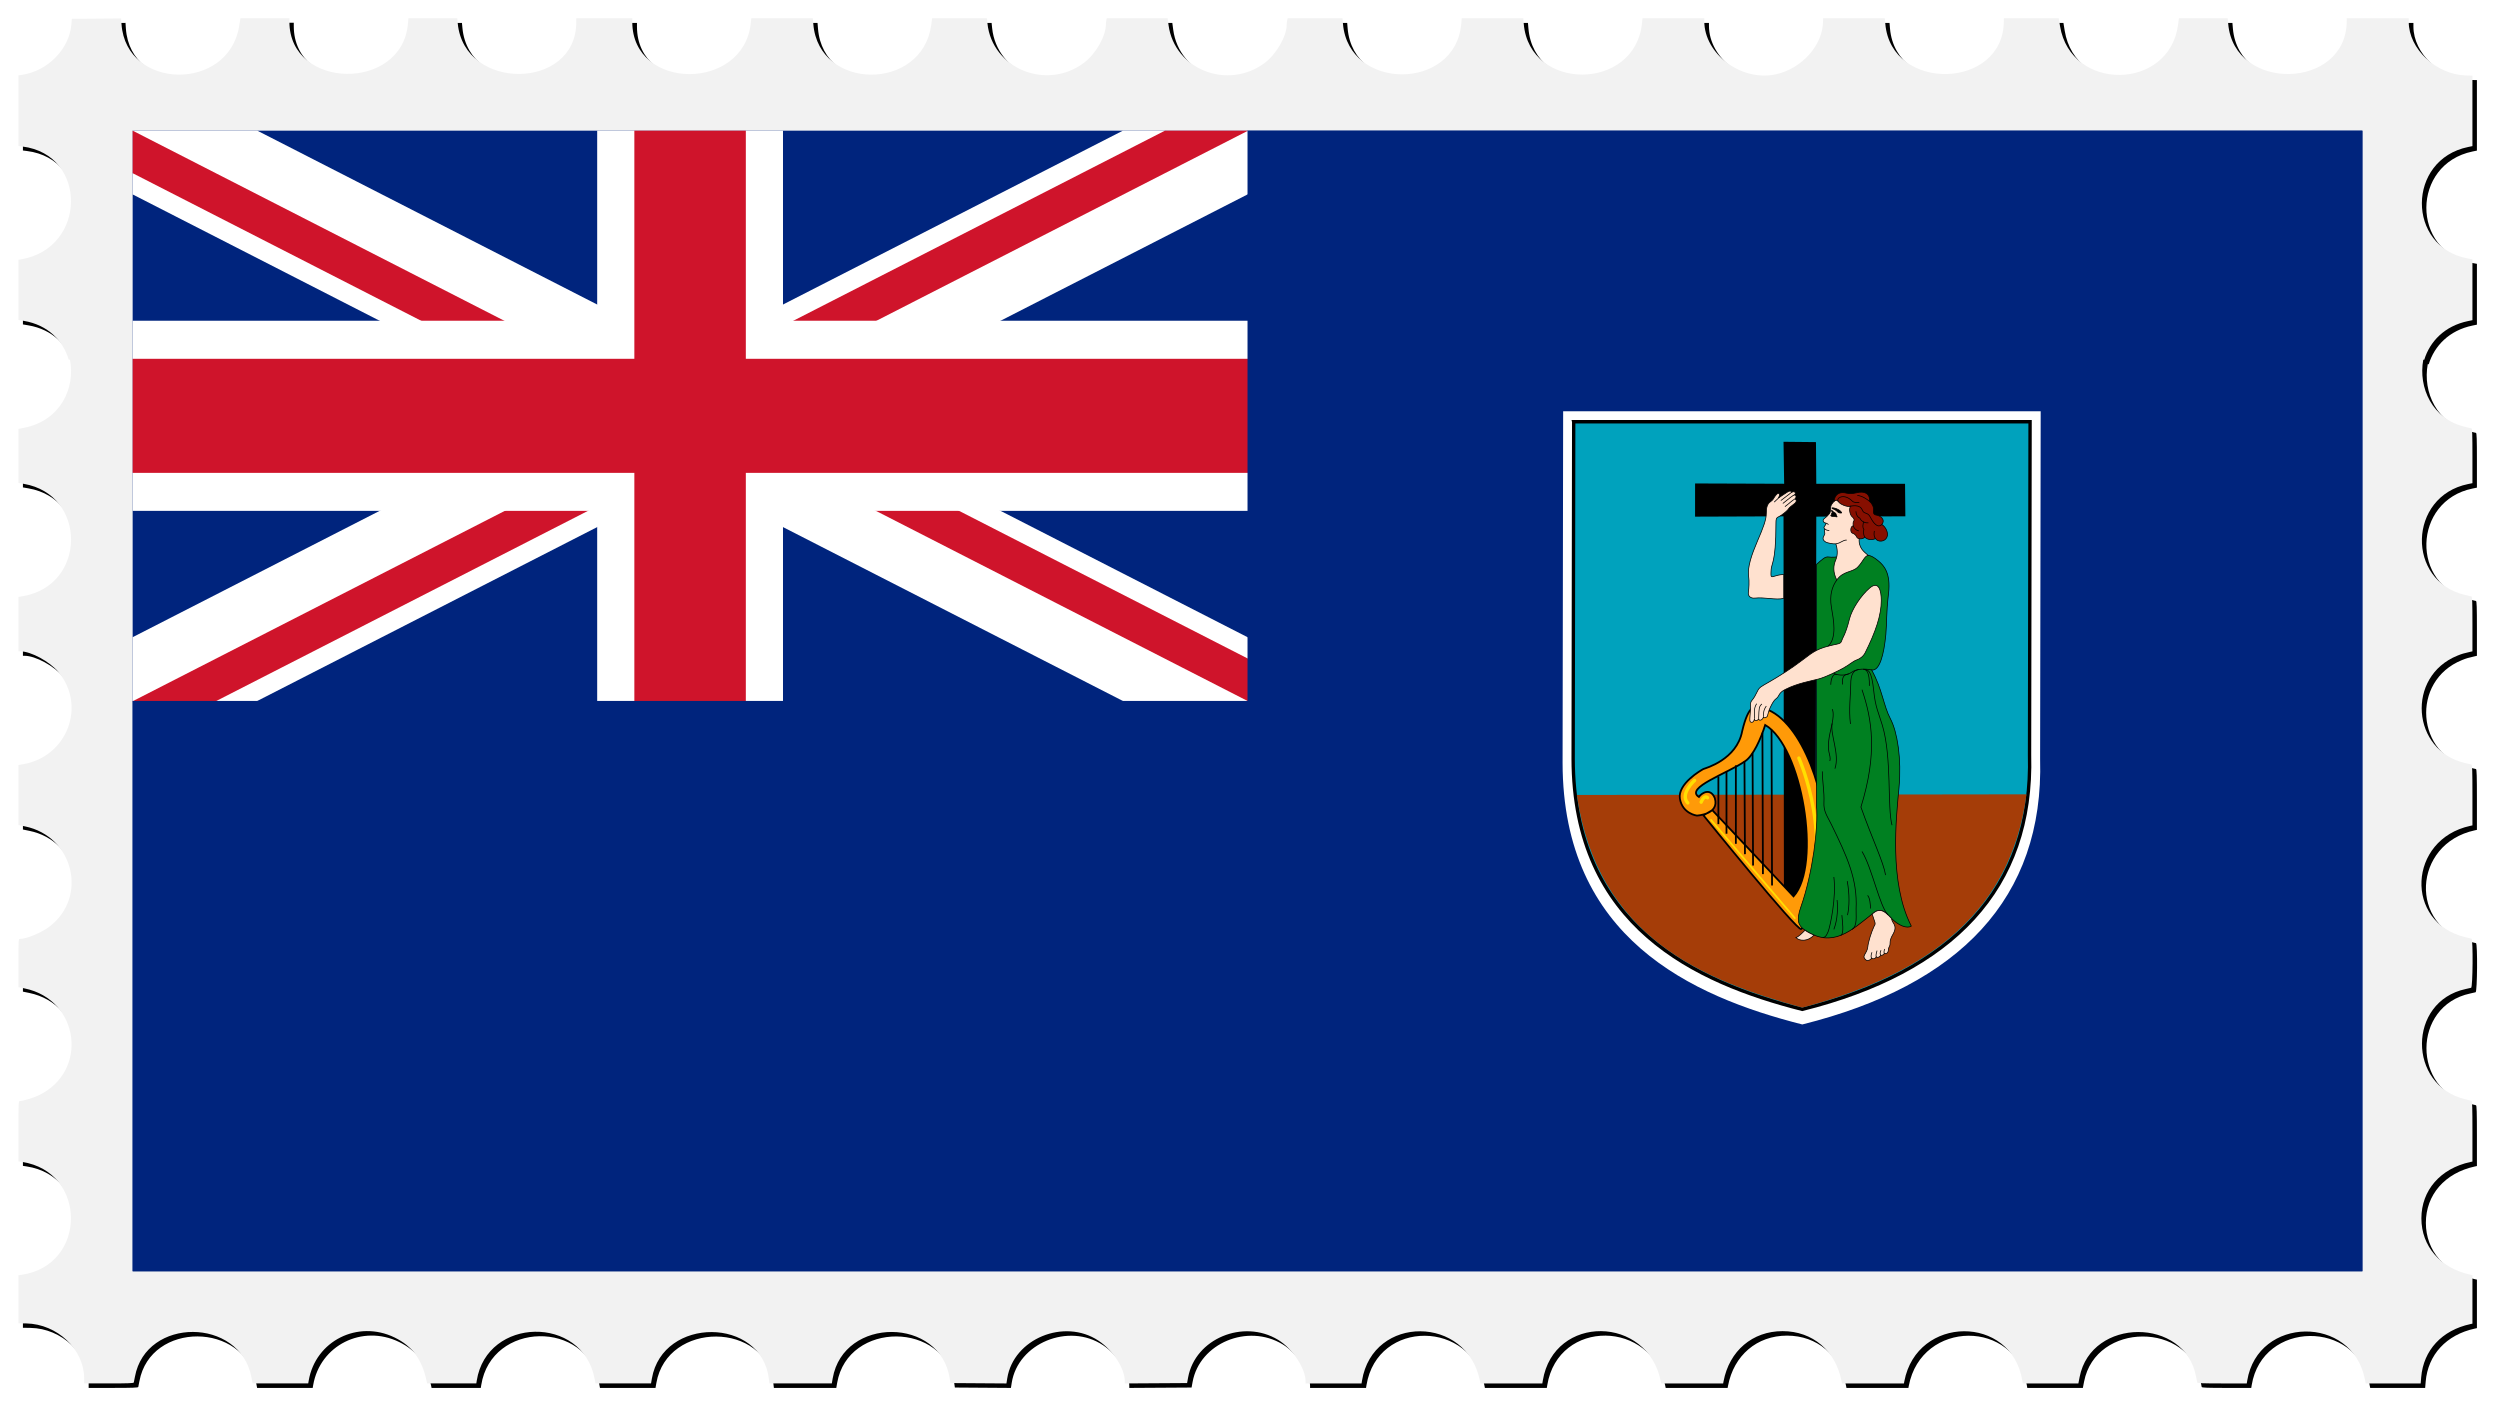 <?xml version="1.0" encoding="UTF-8" standalone="no"?>
<svg id="svg4137" xmlns:rdf="http://www.w3.org/1999/02/22-rdf-syntax-ns#" xmlns="http://www.w3.org/2000/svg" height="1888.6" viewBox="0 0 3346.565 1888.584" width="3346.6" version="1.1" xmlns:cc="http://creativecommons.org/ns#" xmlns:dc="http://purl.org/dc/elements/1.1/">
<defs id="defs4141">
<filter id="filter6669" style="color-interpolation-filters:sRGB" height="1.034" width="1.019" y="-.017" x="-.009">
<feGaussianBlur id="feGaussianBlur6671" stdDeviation="12.781"/>
</filter>
<clipPath id="clipPath4612" clipPathUnits="userSpaceOnUse">
<path id="path4614" fill="#00247d" d="m80 40.051v200 200h800v-200-200h-400-400z"/>
</clipPath>
<clipPath id="c-0">
<path id="path5-6" d="m0 0v150h700v150h-100zm600 0h-300v350h-300v-50z"/>
</clipPath>
</defs>
<g id="g4304">
<path id="path6667" d="m168.39 30.675-33.106 0.264-33.106 0.262-0.625 7.5c-2.745 32.939-31.559 62.331-66.195 67.525l-4.68 0.703v47.271 47.27l5.305 0.664c87.639 10.95 86.353 135.92-1.555 151.01l-3.75 0.645v40.26 40.26l7.25 1.225c32.588 5.504 52.666 26.888 60.043 51.945h1.621c7.535 37.886-12.641 81.409-60.779 91.064l-8.135 1.631v36.154 36.154l7.125 1.223c84.85 14.55 84.231 135.48-0.769 150.28l-6.356 1.107v36.396 36.396h2.311c14.445 0 39.573 13.657 51.363 27.916 37.423 45.258 11.534 112.93-47.107 123.15l-6.566 1.145v40.172 40.172l8.75 1.791c64.937 13.295 84.777 94.403 32.811 134.14-10.728 8.203-30.73 16.522-39.721 16.522-1.749 0-1.84 1.603-1.84 32.275v32.275l8.352 1.719c73.667 15.164 86.001 111.24 18.393 143.27-6.865 3.252-20.917 7.463-24.904 7.463-1.756 0-1.84 1.837-1.84 40.387v40.387l4.68 0.703c87.501 13.122 87.501 137.93 0 151.05l-4.68 0.703v32.137 32.135l10.25 0.178c41.71 0.722 77.649 34.737 77.734 73.572l0.016 6.75h33.031c25.576 0 33.108-0.282 33.373-1.25 0.188-0.688 0.883-4.175 1.543-7.75 14.816-80.196 140.34-79.771 155.91 0.527l1.643 8.467h37.205 37.203l0.645-3.75c9.138-53.208 65.77-81.661 114.95-57.75 23.808 11.576 36.816 29.364 42.963 58.75l0.574 2.75h32.936 32.936l0.596-3.75c13.59-85.611 141.56-87.912 157.7-2.836l1.248 6.586h37.17 37.17l1.149-6.601c14.518-83.37 147.04-82.65 156.65 0.852l0.662 5.75h41.768 41.77l1.172-6.75c14.481-83.357 144.77-82.633 156.79 0.871l0.773 5.379 37.514 0.262 37.512 0.262 1.076-6.828c8.336-52.942 76.344-80.993 122.17-50.393 19.714 13.163 35.197 37.11 35.197 54.438v2.781l41.693-0.26 41.695-0.262 1.367-7.5c9.456-51.829 73.815-78.703 120.53-50.328 19.182 11.652 36.719 38.186 36.719 55.559v2.769h37.455 37.455l0.615-3.75c14.565-88.653 141.13-87.852 157.99 1l0.521 2.75h41.438 41.434l0.617-3.75c14.652-89.183 140.61-87.988 158.07 1.5l0.438 2.25h41.463 41.463l0.519-2.75c7.753-40.865 38.755-67.25 79.018-67.25 40.3 0 71.257 26.347 79.016 67.25l0.521 2.75h41.463 41.463l0.519-2.75c16.866-88.901 143.42-89.702 157.99-1l0.615 3.75h37.205 37.205l1.643-8.467c15.548-80.17 141.31-80.595 155.92-0.527 0.652 3.575 1.341 7.062 1.529 7.75 0.265 0.968 7.788 1.25 33.328 1.25h32.984l0.617-3.75c14.221-86.557 140.47-88.16 157.48-2l1.137 5.75h36.785 36.785l0.684-8.25c3.006-36.224 27.718-62.938 65.854-71.191l2.75-0.596v-32.463-32.461l-2.75-0.596c-40.097-8.679-65.588-38-65.588-75.443 0-37.472 25.461-66.756 65.588-75.441l2.75-0.596v-40.512c0-31.573-0.276-40.583-1.25-40.832-0.688-0.176-4.4-1.071-8.25-1.988-77.675-18.498-77.295-130.95 0.5-147.62 3.025-0.648 6.287-1.396 7.25-1.66 2.265-0.621 2.756-65.15 0.5-65.727-0.688-0.176-4.4-1.071-8.25-1.988-81.91-19.507-76.863-130.98 6.75-149.07l2.75-0.596v-40.512c0-31.547-0.277-40.595-1.25-40.881-0.688-0.202-4.4-1.082-8.25-1.957-72.239-16.419-79.512-116.12-10.5-143.92 5.883-2.37 8.377-3.109 17.25-5.107l2.75-0.619v-36.512c0-28.347-0.28-36.596-1.25-36.881-0.688-0.202-4.4-1.094-8.25-1.982-79.578-18.36-76.705-132.17 3.75-148.56l5.75-1.172v-36.461c0-28.306-0.28-36.543-1.25-36.828-0.688-0.202-4.374-1.091-8.193-1.976-44.63-10.345-63.242-52.943-56.359-90.004h1.324c7.5-24.307 27.131-45.231 58.728-51.738l5.75-1.184v-40.701-40.701l-6.504-1.234c-81.999-15.555-81.409-132.26 0.754-149.18l5.75-1.184-0.01-47.18-0.01-47.18-8.736-0.217h-0.01c-39.588-0.995-76.234-35.338-76.234-71.443v-4.84h-41.5-41.5v3.543c0 92.315-150.89 95.886-158.68 3.756l-0.615-7.299h-32.674-32.674l-1.176 8.832c-11.773 88.423-143.65 89.722-157.99 1.557l-1.69-10.385h-36.75-36.75v3.543c0 92.358-150.89 95.929-158.68 3.756l-0.615-7.299h-41.354-41.354v3.543c0 32.139-28.277 63.994-63.5 71.533-45.882 9.821-95.5-27.203-95.5-71.26v-3.816h-41.363-41.361l-0.684 6.75c-9.234 91.163-150.57 91.653-158.27 0.549l-0.615-7.299h-41.207-41.207l-0.625 7.385c-7.627 90.231-150.71 90.223-158.34-0.01l-0.623-7.375h-36.728-36.728l-0.625 3.125c-0.344 1.719-0.625 4.335-0.625 5.816 0 15.126-14.074 39.423-29.463 50.863-49.549 36.836-120.77 8.742-128.69-50.766l-1.205-9.039h-40.703-40.703l-0.602 2.25c-0.332 1.238-0.61 3.796-0.617 5.686-0.064 16.181-13.528 39.8-29.508 51.768-50.063 37.492-122.91 7.612-129.09-52.953l-0.689-6.75h-36.682-36.682l-1.176 8.83c-11.916 89.495-150.57 88.547-157.85-1.08l-0.629-7.75h-41.213-41.215l-0.648 6.33c-9.433 92.073-158.63 90.764-158.63-1.395v-4.939h-37.5-37.5v5.34c0 91.384-150.07 92.718-158.65 1.41l-0.635-6.75h-32.711-32.709l-0.617 7.25c-8.17 91.024-159.08 88.464-159.08-2.953v-4.553h-32.791-32.789l-1.633 10.299c-14.023 88.403-151.44 86.17-157.54-2.561l-0.535-7.764z" filter="url(#filter6669)"/>
<path id="path4687" d="m162.39 24.675-33.106 0.264-33.105 0.262-0.625 7.5c-2.745 32.939-31.56 62.331-66.195 67.525l-4.68 0.703v47.271 47.27l5.305 0.664c87.639 10.95 86.353 135.92-1.555 151.01l-3.75 0.645v40.26 40.26l7.25 1.225c32.588 5.504 52.666 26.888 60.043 51.945h1.621c7.535 37.886-12.641 81.409-60.779 91.064l-8.135 1.631v36.154 36.154l7.125 1.223c84.85 14.55 84.231 135.48-0.769 150.28l-6.356 1.107v36.396 36.396h2.311c14.445 0 39.573 13.657 51.363 27.916 37.423 45.258 11.534 112.93-47.107 123.15l-6.566 1.145v40.172 40.172l8.75 1.791c64.937 13.295 84.777 94.403 32.811 134.14-10.728 8.203-30.73 16.522-39.721 16.522-1.749 0-1.84 1.603-1.84 32.275v32.275l8.352 1.719c73.667 15.164 86.001 111.24 18.393 143.27-6.865 3.252-20.917 7.463-24.904 7.463-1.756 0-1.84 1.837-1.84 40.387v40.387l4.68 0.703c87.501 13.122 87.501 137.93 0 151.05l-4.68 0.703v32.137 32.135l10.25 0.178c41.71 0.722 77.649 34.737 77.734 73.572l0.016 6.75h33.031c25.576 0 33.108-0.282 33.373-1.25 0.188-0.688 0.883-4.175 1.543-7.75 14.816-80.196 140.34-79.771 155.91 0.527l1.643 8.467h37.205 37.203l0.645-3.75c9.138-53.208 65.77-81.661 114.95-57.75 23.808 11.576 36.816 29.364 42.963 58.75l0.574 2.75h32.936 32.936l0.596-3.75c13.59-85.611 141.56-87.912 157.7-2.836l1.248 6.586h37.17 37.17l1.149-6.601c14.518-83.37 147.04-82.65 156.65 0.852l0.662 5.75h41.768 41.77l1.172-6.75c14.481-83.357 144.77-82.633 156.79 0.871l0.773 5.379 37.514 0.262 37.512 0.262 1.076-6.828c8.336-52.942 76.344-80.993 122.17-50.393 19.714 13.163 35.197 37.11 35.197 54.438v2.781l41.693-0.26 41.695-0.262 1.367-7.5c9.456-51.829 73.815-78.703 120.53-50.328 19.182 11.652 36.719 38.186 36.719 55.559v2.769h37.455 37.455l0.615-3.75c14.565-88.653 141.13-87.852 157.99 1l0.521 2.75h41.438 41.434l0.617-3.75c14.652-89.183 140.61-87.988 158.07 1.5l0.438 2.25h41.463 41.463l0.519-2.75c7.753-40.865 38.755-67.25 79.018-67.25 40.3 0 71.257 26.347 79.016 67.25l0.521 2.75h41.463 41.463l0.519-2.75c16.866-88.901 143.42-89.702 157.99-1l0.615 3.75h37.205 37.205l1.643-8.467c15.548-80.17 141.31-80.595 155.92-0.527 0.652 3.575 1.341 7.062 1.529 7.75 0.265 0.968 7.788 1.25 33.328 1.25h32.984l0.617-3.75c14.221-86.557 140.47-88.16 157.48-2l1.137 5.75h36.785 36.785l0.684-8.25c3.006-36.224 27.718-62.938 65.854-71.191l2.75-0.596v-32.463-32.461l-2.75-0.596c-40.097-8.679-65.588-38-65.588-75.443 0-37.472 25.461-66.756 65.588-75.441l2.75-0.596v-40.512c0-31.573-0.276-40.583-1.25-40.832-0.688-0.176-4.4-1.071-8.25-1.988-77.675-18.498-77.295-130.95 0.5-147.62 3.025-0.648 6.287-1.396 7.25-1.66 2.265-0.621 2.756-65.15 0.5-65.727-0.688-0.176-4.4-1.071-8.25-1.988-81.91-19.507-76.863-130.98 6.75-149.07l2.75-0.596v-40.512c0-31.547-0.277-40.595-1.25-40.881-0.688-0.202-4.4-1.082-8.25-1.957-72.239-16.419-79.512-116.12-10.5-143.92 5.883-2.37 8.377-3.109 17.25-5.107l2.75-0.619v-36.512c0-28.347-0.28-36.596-1.25-36.881-0.688-0.202-4.4-1.094-8.25-1.982-79.578-18.36-76.705-132.17 3.75-148.56l5.75-1.172v-36.461c0-28.306-0.28-36.543-1.25-36.828-0.688-0.202-4.374-1.091-8.193-1.976-44.63-10.345-63.242-52.943-56.359-90.004h1.324c7.5-24.307 27.131-45.231 58.728-51.738l5.75-1.184v-40.701-40.701l-6.504-1.234c-81.999-15.555-81.409-132.26 0.754-149.18l5.75-1.184-0.01-47.18-0.01-47.18-8.736-0.217h-0.01c-39.9-1.251-76.5-35.594-76.5-71.7v-4.84h-41.5-41.5v3.543c0 92.315-150.89 95.886-158.68 3.756l-0.615-7.299h-32.674-32.674l-1.176 8.832c-11.773 88.423-143.65 89.722-157.99 1.557l-1.69-10.385h-36.75-36.75v3.543c0 92.358-150.89 95.929-158.68 3.756l-0.615-7.299h-41.354-41.354v3.543c0 32.139-28.277 63.994-63.5 71.533-45.882 9.821-95.5-27.203-95.5-71.26v-3.816h-41.363-41.361l-0.684 6.75c-9.234 91.163-150.57 91.653-158.27 0.549l-0.615-7.299h-41.207-41.207l-0.625 7.385c-7.627 90.231-150.71 90.223-158.34-0.01l-0.623-7.375h-36.728-36.728l-0.625 3.125c-0.344 1.719-0.625 4.335-0.625 5.816 0 15.126-14.074 39.423-29.463 50.863-49.549 36.836-120.77 8.742-128.69-50.766l-1.205-9.039h-40.703-40.703l-0.602 2.25c-0.332 1.238-0.61 3.796-0.617 5.686-0.064 16.181-13.528 39.8-29.508 51.768-50.063 37.492-122.91 7.612-129.09-52.953l-0.689-6.75h-36.682-36.682l-1.176 8.83c-11.916 89.495-150.57 88.547-157.85-1.08l-0.629-7.75h-41.213-41.215l-0.648 6.33c-9.433 92.073-158.63 90.764-158.63-1.395v-4.939h-37.5-37.5v5.34c0 91.384-150.07 92.718-158.65 1.41l-0.635-6.75h-32.711-32.709l-0.617 7.25c-7.77 91.28-158.68 88.72-158.68-2.697v-4.553h-32.791-32.789l-1.633 10.299c-14.023 88.403-151.44 86.17-157.54-2.561l-0.535-7.764z" fill="#f2f2f2"/>
<g id="g4535" transform="matrix(3.731 0 0 3.817 -120.91 22.038)" clip-path="url(#clipPath4612)">
<rect id="rect7" height="400" width="800" y="40.051" x="80" fill="#00247d"/>
<path id="path9" stroke-width="40" stroke="#fff" d="m80 40.051 400 200m0-200-400 200"/>
<path id="path11" d="m0 0 600 300m0-300-600 300" clip-path="url(#c-0)" transform="matrix(.667 0 0 .667 80 40.051)" stroke="#cf142b" stroke-width="40"/>
<path id="path13" stroke-width="66.667" stroke="#fff" d="m280 40.051v233.33m-200-133.33h466.67"/>
<path id="path15" stroke-width="40" stroke="#cf142b" d="m280 40.051v233.33m-200-133.33h466.67"/>
<path id="path17" fill="#00247d" d="m80 240.05h400v-200h400v400h-800z"/>
<g id="g19" transform="matrix(.667 0 0 .667 80 40.051)">
<path id="path21" fill="#fff" d="m769.47 147.53h256.88l-0.306 182.79c2.137 73.48-43.662 119.08-127.93 139.63-59.834-14.86-128.84-45.596-128.94-137.55l0.305-184.87z"/>
<path id="path23" d="m775.15 153.04h245.49l-0.291 175.16c2.042 70.41-41.727 114.1-122.26 133.8-57.188-14.237-123.13-43.692-123.23-131.8l0.292-177.15z" stroke="#000" stroke-width="1.812" fill="#00a2bd"/>
<path id="path25" fill="#a53d08" d="m1018.7 348.94c-8.9 67.21-60.65 96.57-120.62 112.16-53.07-14.24-110.17-36.97-121.24-111.82l241.9-0.338z"/>
<path id="path27" d="m888.36 185.66-0.342-22.075 17.455 0.171 0.171 21.904h47.743l0.171 17.113-47.914 0.171-0.383 201.82-17.026 0.107-0.217-202.09-47.582 0.171 0.01-17.455z"/>
<g id="g29" stroke-width=".968" stroke="#000" fill="#ff9a08">
<path id="path31" fill-rule="evenodd" d="m849.71 357.27 43.703 45.338c15.112-16.61 4.63-78.696-15.247-90.13-2.382 7.352-6.434 16.166-10.74 19.008-9.474 6.457-32.692 14.006-24.932 18.84 1.77-2.45 6.399-4.765 8.577 0.682 2.587 8.577-9.667 9.122-9.667 9.122s-7.76-0.954-9.122-8.851c-1.361-7.895 11.559-15.105 12.662-15.656 1.089-0.409 17.971-4.901 20.831-19.878 3.539-14.705 7.215-12.525 7.897-12.798 22.055 2.178 36.487 41.662 37.305 69.436 0.816 27.774-11.3 46.154-13.479 47.379-2.178 1.225-52.553-59.768-52.553-59.768l4.765-2.723z"/>
<path id="path33" d="m881.57 315.06 0.271 81.825"/>
<path id="path35" d="m876.67 316.56c0 0.136 0.271 74.338 0.271 74.338"/>
<path id="path37" d="m871.36 327.31 0.271 59.088"/>
<path id="path39" d="m867 331.53 0.273 48.879"/>
<path id="path41" d="m862.38 333.71v41.253"/>
<path id="path43" d="m857.34 336.98v32.675"/>
<path id="path45" d="m852.98 339.57v25.051"/>
<g id="g47" stroke="#ffdf00" stroke-linecap="round" stroke-width="1.812" fill="none">
<path id="path49" stroke-width=".968" d="m849.03 362.44 45.065 51.6"/>
<path id="path51" d="m896.28 329.9s20.424 44.658 1.498 81.417"/>
<path id="path53" d="m843.72 353.05s1.498-3.948 3.404-2.314"/>
<path id="path55" d="m840.18 341.61s-8.169 7.215-3.676 11.845"/>
</g>
</g>
<g id="g57" stroke-width=".399" stroke="#000">
<path id="path59" fill="#008021" d="m905.78 228.04c3.025-2.595 4.595-4.181 6.468-3.893 1.873 0.288 4.424 0.144 6.298-0.433 1.88-0.577 11.177-1.73 15-0.433 1.298 0.144 3.025 0.866 5.69 3.101 2.671 2.234 6.563 6.128 5.266 16.942s-0.873 15.439-1.443 21.483c-1.006 10.67-3.373 19.455-7.639 18.744 5.766 10.093 6.342 18.744 10.089 25.665 3.753 6.921 6.057 21.051 4.614 36.335-1.437 15.284-5.475 49.599 6.633 72.669-2.019 1.442-6.918 0-11.247-4.614-4.323-4.614-6.222-4.463-9.804-1.73-10.956 8.363-21.216 18.442-36.33 8.363-3.462-2.307-4.557-5.074-2.019-12.112 6.342-17.59 9.424-41.725 8.424-53.06v-127.03z"/>
<g id="g61" fill="#ffe1cf">
<path id="path63" d="m916.17 217.23c0.791 2.451 1.222 5.623-0.076 8.507-1.298 2.884-1.582 6.344 0.576 10.526 3.462-4.902 8.367-3.893 11.247-6.776 2.886-2.884 3.462-5.623 5.627-6.201-2.165-1.874-5.481-3.893-4.76-9.372 0.722-5.479 8.361-9.948 1.443-18.312-4.468-5.398-10.962-3.893-13.772-1.802-1.323 0.982-2.449 2.378-2.88 3.316-0.437 0.937 0.108 3.07-0.943 4.326-0.715 0.865-1.589 1.725-2.595 2.451-0.646 0.469-1.051 1.152-0.361 1.947 0.278 0.318 0.785 0.385 1.342 0.578-0.323 0.649-0.69 1.296-1.051 1.765-0.342 0.44-0.196 0.86 0.215 1.218-0.544 1.73 0.506 1.918-0.215 3.216-0.627 1.122-1.475 2.45 0.867 3.749 0.646 0.36 3.715 1.072 5.336 0.865z"/>
<path id="path65" d="m888.13 245.92c-4.038 1.01-10.526-0.72-15.431-0.144-2.165 0.256-3.893-0.865-3.601-3.027 0.285-2.163 0.576-5.479 0.139-8.507-0.671-4.718 1.589-11.246 4.76-18.456 3.171-7.209 4.76-11.246 4.76-14.634 0-2.235 0.215-4.758 2.234-6.056 1.494-0.959 1.778-1.89 2.31-2.667 1.222-1.803 2.373-2.235 2.519-1.153 0.089 0.643-0.146 1.225-0.722 2.091 1.298-1.082 3.5-2.344 4-2.704 0.506-0.36 3.07-2.163 3.209-0.468 1.013-0.504 1.696-0.469 1.949 0.071 0.272 0.585 0.108 0.83-0.399 1.262 0.722-0.144 1.551 1.118 0.108 2.235 0.76-0.253 1.513 1.01 0.184 2.163-1.38 1.19-2.956 2.019-3.462 2.956-0.506 0.937-3.93 3.569-5.298 4.146-1.373 0.577-1.443 1.368-1.443 3.388 0 22.204-2.665 20.4-2.665 25.737 0 1.442-0.291 2.739 1.152 2.306 1.443-0.432 3.532-1.081 5.696-1.081v12.544z"/>
<path id="path67" d="m888.99 293.79c6.519-3.258 13.988-4.47 17.88-5.479 3.893-1.01 10.095-4.037 13.12-5.623 3.032-1.587 5.481-3.749 7.209-4.326 1.734-0.577 3.671-1.77 4.76-3.893 5.62-10.958 8.652-19.752 8.652-27.396 0-5.046-1.298-10.67-6.203-6.632-4.608 3.795-9.627 11.11-10.956 16.437-2.019 8.074-3.747 9.805-4.184 11.39-0.43 1.587-2.063 1.585-4.038 2.019-8.507 1.875-10.526 3.172-16.867 7.93-6.342 4.758-13.266 8.94-17.88 11.535-4.614 2.596-5.475 2.884-6.487 4.974-1.006 2.091-1.943 3.677-2.81 4.615-0.867 0.937-1.114 2.032-0.937 3.172 0.146 0.937-0.291 5.263-0.361 6.705-0.076 1.442 0.285 1.803 0.867 1.874 0.576 0.073 1.367-0.216 1.658-1.946-0.291 1.73 2.089 1.153 2.234-0.144-0.076 1.874 2.449 0.793 2.595-0.937 0 1.225 1.911 0.378 2.089-0.216 0.43-1.442 0.791-3.028 1.367-4.181 0.842-1.674 1.74-3.842 3.393-5.047 1.873-1.37 1.006-2.884 4.899-4.83z"/>
<path id="path69" d="m935.7 411.88c0.437 1.586 1.228 3.389 1.513 4.47 0.291 1.081-0.215 1.418-0.5 2.018-1.513 3.172-3.139 8.229-3.393 10.958-0.139 1.586-1.222 3.1-1.728 4.037-0.557 1.034-0.342 1.831 0.937 2.811 0.614 0.468 2.595-0.144 2.81-1.153 0.722 0.72 2.019 0.432 2.595-0.649 0.652 0.649 1.734 0.216 2.456-0.865 0.646 0.432 1.582-0.433 1.943-1.01 1.013 0.505 2.095-0.108 2.127-2.09 0.006-0.398 0.253-1.082 0.544-1.55 0.285-0.469 0.392-1.37 0.361-2.163-0.038-0.793 0.468-2.378 1.152-3.496 0.684-1.118 1.873-3.1 1.367-4.974-0.468-1.746-1.222-1.586-1.873-4.109-1.582-1.659-3.747-3.966-5.981-4.11-2.234-0.144-3.532 1.37-4.329 1.875z"/>
<path id="path71" d="m894.68 424.28c2.019 2.018 6.563 2.091 9.734-1.298-1.152-0.504-3.677-1.658-4.829-2.595-1.589 1.586-3.393 3.388-4.905 3.893z"/>
</g>
<path id="path73" fill="#870f00" d="m915.09 195.03c0.791-5.119 4.418-4.998 6.703-4.47 0.937 0.216 3.247 0.432 5.405-0.144 4.279-1.14 7.5 0.361 7.07 4.47 1.152 0.865 2.373 2.883 2.158 4.614-0.215 1.73 0.146 2.451 1.734 2.667 1.582 0.217 4.975 2.163 2.734 4.903 2.165 1.298 3.823 4.614 2.671 6.849-1.152 2.235-4.614 2.596-6.057 0.577-1.582 0.721-4.184 0.865-5.766-0.792-1.082 1.297-3.823 1.153-4.329 0-0.5-1.154-1.355-1.771-2.373-2.091-1.158-0.36-1.228-3.532 0.5-3.893-0.215-0.937-0.139-2.018 0.291-2.523 0.43-0.504 0.07-1.442-0.937-2.236-1.013-0.793-1.873-3.821-0.867-5.479-1.728 0.577-5.551-1.082-6.342-2.235-0.797-1.154-1.873-1.225-2.595-0.216z"/>
<g id="g75" fill="none">
<path id="path77" d="m916.17 217.23c2.81-0.361 3.747-2.091 5.836-1.947"/>
<path id="path79" d="m910.18 209.4c0.184 0.162 0.418 0.294 0.684 0.441 0.57 0.308 1.19 0.343 1.766 0.415"/>
<path id="path81" d="m911.02 206.42c0.392 0.135 0.81 0.333 1.184 0.719"/>
<path id="path83" d="m917.54 195.03c-1.658-1.586 2.81-4.83 7.5-0.216 0.873 0.861 3.095 0.866 3.747 0.649"/>
<path id="path85" d="m924.03 197.48c2.165-0.505 5.405-0.505 6.342 1.946 0.943 2.451 2.817 0.865 4.329 3.749 1.513 2.884 3.893 6.127 6.196 3.893"/>
<path id="path87" d="m931.74 213.7c-0.652-0.865-0.937-2.74-0.506-4.038-0.867-1.009-0.506-3.099 0-4.109"/>
<path id="path89" d="m925.54 207.71c0.076 0.865 1.228 2.451 3.032 2.739"/>
<path id="path91" d="m937.51 214.49c-1.006-1.298-0.867-2.451-0.646-4.037"/>
<path id="path93" d="m926.98 200.14c-0.07 1.298 0.722 3.028 2.089 3.604 0.291 0.72 1.734 2.739 4.614 2.451"/>
<path id="path95" d="m934.27 194.88c-1.582-1.228-3.728-2.741-6.563-3.115"/>
<path id="path97" d="m916.67 236.26c-2.449 3.317-4.038 7.93-2.88 14.419 1.152 6.489 3.025 16.005-1.734 20.33"/>
<path id="path99" d="m935.42 283.56c-3.317-0.72-8.076-0.72-10.671 1.154-2.595 1.874-6.924 2.018-9.804 0.577"/>
<path id="path101" d="m928.42 283.34c-2.886 0.504-4.253 2.523-4.253 7.858 0 5.335-1.152 13.12-0.146 20.762"/>
<path id="path103" d="m923.16 285.57c-1.873 0.504-3.817 0.576-3.456 5.623"/>
<path id="path105" d="m913.43 291.34c0.07-3.1 1.152-5.984 3.171-5.479"/>
<path id="path107" d="m934.19 291.92c0.146-6.849-1.367-8.795-3.386-8.723 2.741 0.072 4.608 0.407 5.766 11.607 0.867 8.363 2.614 11.323 4.614 17.88 5.19 17.014 2.595 43.255 5.19 52.483"/>
<path id="path109" d="m930.23 293.94c5.475 15.861 8.361 33.451-0.576 61.711 6.051 16.726 12.108 28.837 13.26 35.758"/>
<path id="path111" d="m912.92 331.42c1.006-3.604-2.595-4.037 0.576-16.725 1.373-5.496 1.589-8.795 0.722-10.526"/>
<path id="path113" d="m914.22 311.67c-1.298 5.623 4.184 16.149 1.443 23.79"/>
<path id="path115" d="m908.89 336.9c0 4.902 1.152 11.246 0.867 16.149-0.291 4.902 1.709 7.174 4.038 11.823 8.361 16.726 14.051 28.659 13.26 44.409-0.139 2.884 0.867 8.939-2.158 10.669"/>
<path id="path117" d="m909.1 424.21c0.867 0.072 1.804-0.36 2.886-2.956 1.082-2.596 4.544-18.167 3.101-28.837"/>
<path id="path119" d="m916.82 404.53c0.43 3.316 0.43 10.093-1.728 15.428"/>
<path id="path121" d="m922.3 394.58c1.298 7.065 1.152 13.41 0.146 17.879"/>
<path id="path123" d="m919.41 412.46c0.146 2.884 1.443 10.093-0.722 10.67"/>
<path id="path125" d="m930.23 379.01c5.329 8.363 9.513 28.982 13.981 33.306"/>
<path id="path127" d="m934.84 409c-0.146-2.307-0.291-5.479-1.589-6.921"/>
<path id="path129" d="m877.24 308.07c0.07-1.587-0.215-3.101 1.513-5.551"/>
<path id="path131" d="m874.64 309c0.215-5.551 0.139-6.056 1.728-7.57"/>
<path id="path133" d="m872.41 309.15c0.07-3.965-0.437-5.335 1.152-7.858"/>
<path id="path135" d="m892.3 190.2c-0.614 0.396-4.215 3.135-5.728 4.289"/>
<path id="path137" d="m893.85 191.53c-0.684 0.108-2.665 1.73-6.196 4.47"/>
<path id="path139" d="m893.96 193.76c-1.114 0.504-3.241 2.56-5.19 3.929"/>
<path id="path141" d="m885.1 193.37c-0.538 0.396-1.582 1.55-2.089 1.946"/>
<path id="path143" d="m935.34 435.02c-0.323-0.361-0.323-1.623 0.253-3.028"/>
<path id="path145" d="m937.94 434.37c-0.392-0.396 0-2.127 0.399-3.244"/>
<path id="path147" d="m940.39 433.51c-0.468-0.216-0.614-1.226 0.07-2.596"/>
<path id="path149" d="m942.34 432.5c-0.323-0.108-0.468-0.649 0.108-2.234"/>
</g>
<g id="g151">
<path id="path153" d="m913.97 199.57c1.044 1.37 2.127 1.225 2.317 2.108 0.19 0.884 0.329 0.947 0.532 1.209 0.203 0.261-0.494 0.209-0.835 0.068-0.335-0.141-1.184-0.127-1.703-0.119-0.513 0.008-1.127-0.599-0.741-0.67 0.38-0.071 0.329-0.191 0.272-0.46-0.057-0.268 0.215-0.693 0.373-0.771 0.165-0.078 0.051-0.063-0.095-0.423-0.152-0.361-0.342-1.236-0.12-0.941z"/>
<path id="path155" d="m914.6 198.31c1.171 0.137 3.19 0.77 4.285 1.982 0.861 0.953 0.158 0.701-0.278 0.736-0.437 0.037-1.291-0.273-1.722-0.815-0.424-0.541-1.696-1.227-2.373-1.406-0.411-0.106-0.797-0.602 0.089-0.497z"/>
</g>
</g>
</g>
</g>
</g>
</svg>
